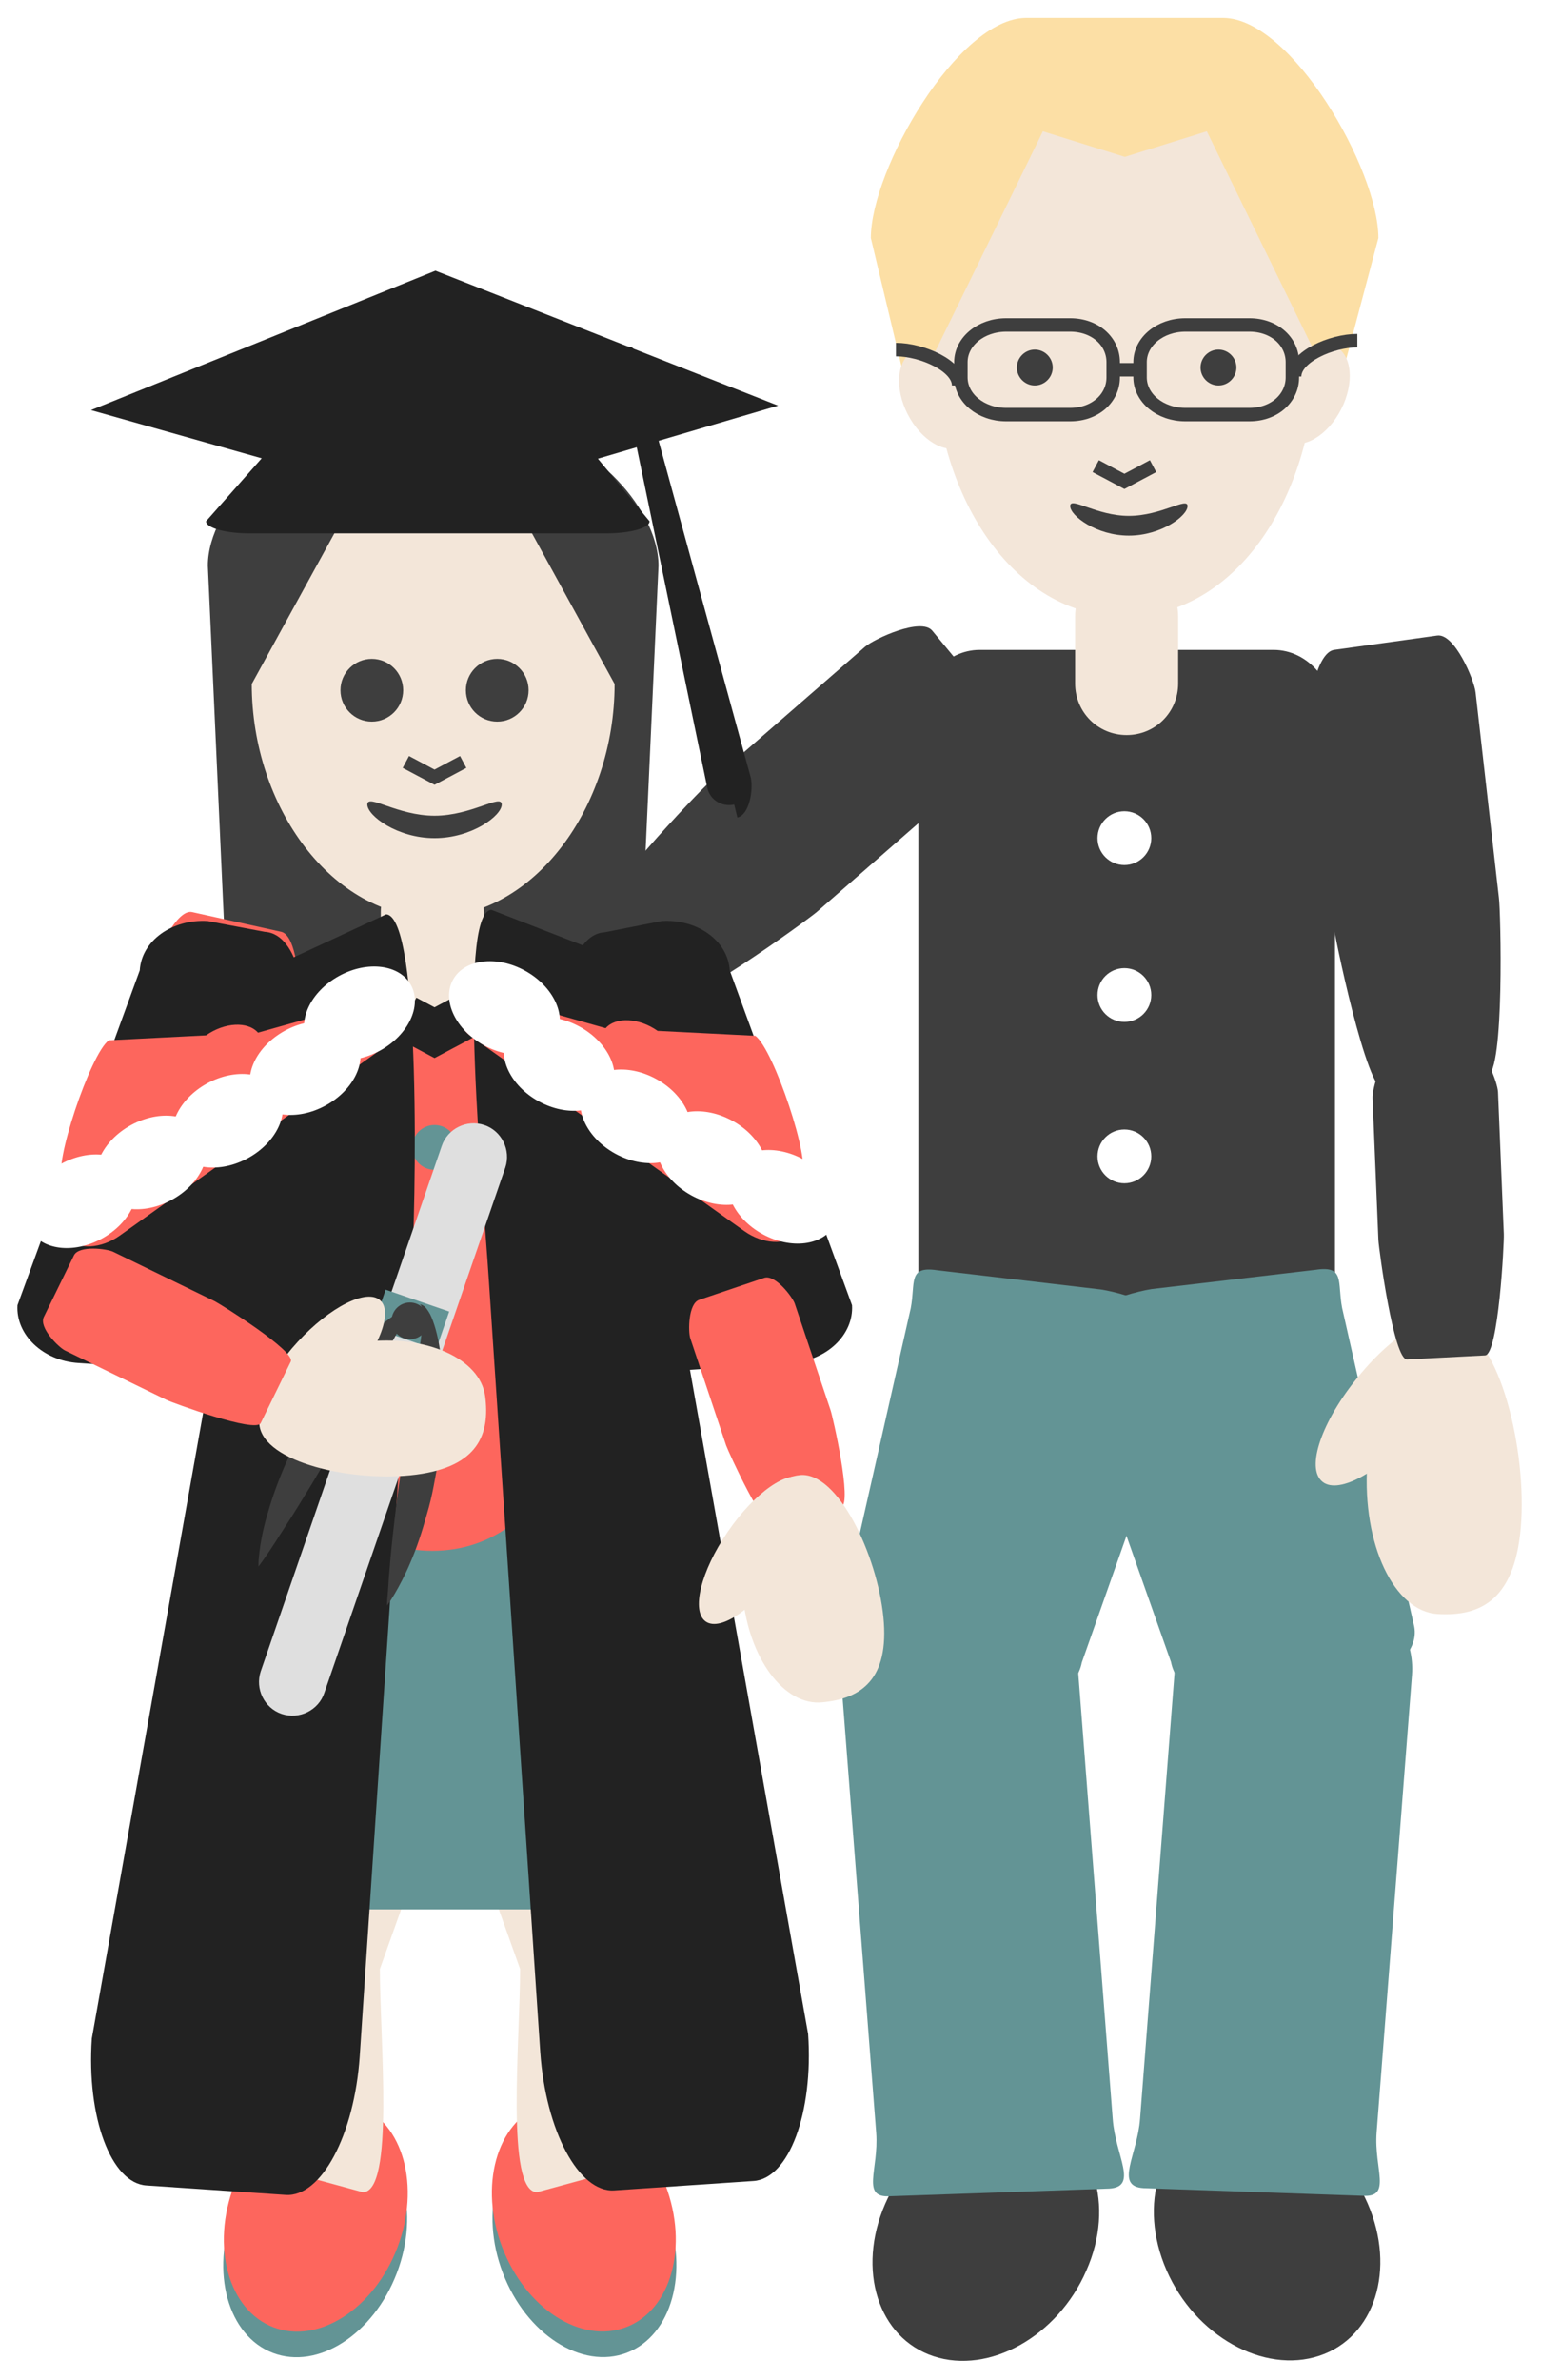 <?xml version="1.0" encoding="UTF-8" standalone="no"?>
<svg width="344px" height="531px" viewBox="0 0 344 531" version="1.1" xmlns="http://www.w3.org/2000/svg" xmlns:xlink="http://www.w3.org/1999/xlink" xmlns:sketch="http://www.bohemiancoding.com/sketch/ns">
    <!-- Generator: Sketch 3.4.2 (15857) - http://www.bohemiancoding.com/sketch -->
    <title>graduation</title>
    <desc>Created with Sketch.</desc>
    <defs>
        <filter x="-50%" y="-50%" width="200%" height="200%" filterUnits="objectBoundingBox" id="filter-1">
            <feOffset dx="0" dy="2" in="SourceAlpha" result="shadowOffsetOuter1"></feOffset>
            <feGaussianBlur stdDeviation="2" in="shadowOffsetOuter1" result="shadowBlurOuter1"></feGaussianBlur>
            <feColorMatrix values="0 0 0 0 0   0 0 0 0 0   0 0 0 0 0  0 0 0 0.35 0" in="shadowBlurOuter1" type="matrix" result="shadowMatrixOuter1"></feColorMatrix>
            <feMerge>
                <feMergeNode in="shadowMatrixOuter1"></feMergeNode>
                <feMergeNode in="SourceGraphic"></feMergeNode>
            </feMerge>
        </filter>
        <filter x="-50%" y="-50%" width="200%" height="200%" filterUnits="objectBoundingBox" id="filter-2">
            <feOffset dx="0" dy="2" in="SourceAlpha" result="shadowOffsetOuter1"></feOffset>
            <feGaussianBlur stdDeviation="2" in="shadowOffsetOuter1" result="shadowBlurOuter1"></feGaussianBlur>
            <feColorMatrix values="0 0 0 0 0   0 0 0 0 0   0 0 0 0 0  0 0 0 0.35 0" in="shadowBlurOuter1" type="matrix" result="shadowMatrixOuter1"></feColorMatrix>
            <feMerge>
                <feMergeNode in="shadowMatrixOuter1"></feMergeNode>
                <feMergeNode in="SourceGraphic"></feMergeNode>
            </feMerge>
        </filter>
        <filter x="-50%" y="-50%" width="200%" height="200%" filterUnits="objectBoundingBox" id="filter-3">
            <feOffset dx="0" dy="2" in="SourceAlpha" result="shadowOffsetOuter1"></feOffset>
            <feGaussianBlur stdDeviation="2" in="shadowOffsetOuter1" result="shadowBlurOuter1"></feGaussianBlur>
            <feColorMatrix values="0 0 0 0 0   0 0 0 0 0   0 0 0 0 0  0 0 0 0.35 0" in="shadowBlurOuter1" type="matrix" result="shadowMatrixOuter1"></feColorMatrix>
            <feMerge>
                <feMergeNode in="shadowMatrixOuter1"></feMergeNode>
                <feMergeNode in="SourceGraphic"></feMergeNode>
            </feMerge>
        </filter>
        <filter x="-50%" y="-50%" width="200%" height="200%" filterUnits="objectBoundingBox" id="filter-4">
            <feOffset dx="0" dy="2" in="SourceAlpha" result="shadowOffsetOuter1"></feOffset>
            <feGaussianBlur stdDeviation="2" in="shadowOffsetOuter1" result="shadowBlurOuter1"></feGaussianBlur>
            <feColorMatrix values="0 0 0 0 0   0 0 0 0 0   0 0 0 0 0  0 0 0 0.35 0" in="shadowBlurOuter1" type="matrix" result="shadowMatrixOuter1"></feColorMatrix>
            <feMerge>
                <feMergeNode in="shadowMatrixOuter1"></feMergeNode>
                <feMergeNode in="SourceGraphic"></feMergeNode>
            </feMerge>
        </filter>
        <filter x="-50%" y="-50%" width="200%" height="200%" filterUnits="objectBoundingBox" id="filter-5">
            <feOffset dx="0" dy="2" in="SourceAlpha" result="shadowOffsetOuter1"></feOffset>
            <feGaussianBlur stdDeviation="2" in="shadowOffsetOuter1" result="shadowBlurOuter1"></feGaussianBlur>
            <feColorMatrix values="0 0 0 0 0   0 0 0 0 0   0 0 0 0 0  0 0 0 0.35 0" in="shadowBlurOuter1" type="matrix" result="shadowMatrixOuter1"></feColorMatrix>
            <feMerge>
                <feMergeNode in="shadowMatrixOuter1"></feMergeNode>
                <feMergeNode in="SourceGraphic"></feMergeNode>
            </feMerge>
        </filter>
        <filter x="-50%" y="-50%" width="200%" height="200%" filterUnits="objectBoundingBox" id="filter-6">
            <feOffset dx="0" dy="2" in="SourceAlpha" result="shadowOffsetOuter1"></feOffset>
            <feGaussianBlur stdDeviation="2" in="shadowOffsetOuter1" result="shadowBlurOuter1"></feGaussianBlur>
            <feColorMatrix values="0 0 0 0 0   0 0 0 0 0   0 0 0 0 0  0 0 0 0.35 0" in="shadowBlurOuter1" type="matrix" result="shadowMatrixOuter1"></feColorMatrix>
            <feMerge>
                <feMergeNode in="shadowMatrixOuter1"></feMergeNode>
                <feMergeNode in="SourceGraphic"></feMergeNode>
            </feMerge>
        </filter>
        <filter x="-50%" y="-50%" width="200%" height="200%" filterUnits="objectBoundingBox" id="filter-7">
            <feOffset dx="0" dy="1" in="SourceAlpha" result="shadowOffsetOuter1"></feOffset>
            <feGaussianBlur stdDeviation="2" in="shadowOffsetOuter1" result="shadowBlurOuter1"></feGaussianBlur>
            <feColorMatrix values="0 0 0 0 0   0 0 0 0 0   0 0 0 0 0  0 0 0 0.35 0" in="shadowBlurOuter1" type="matrix" result="shadowMatrixOuter1"></feColorMatrix>
            <feMerge>
                <feMergeNode in="shadowMatrixOuter1"></feMergeNode>
                <feMergeNode in="SourceGraphic"></feMergeNode>
            </feMerge>
        </filter>
        <filter x="-50%" y="-50%" width="200%" height="200%" filterUnits="objectBoundingBox" id="filter-8">
            <feOffset dx="0" dy="2" in="SourceAlpha" result="shadowOffsetOuter1"></feOffset>
            <feGaussianBlur stdDeviation="2" in="shadowOffsetOuter1" result="shadowBlurOuter1"></feGaussianBlur>
            <feColorMatrix values="0 0 0 0 0   0 0 0 0 0   0 0 0 0 0  0 0 0 0.35 0" in="shadowBlurOuter1" type="matrix" result="shadowMatrixOuter1"></feColorMatrix>
            <feMerge>
                <feMergeNode in="shadowMatrixOuter1"></feMergeNode>
                <feMergeNode in="SourceGraphic"></feMergeNode>
            </feMerge>
        </filter>
        <filter x="-50%" y="-50%" width="200%" height="200%" filterUnits="objectBoundingBox" id="filter-9">
            <feOffset dx="0" dy="2" in="SourceAlpha" result="shadowOffsetOuter1"></feOffset>
            <feGaussianBlur stdDeviation="2" in="shadowOffsetOuter1" result="shadowBlurOuter1"></feGaussianBlur>
            <feColorMatrix values="0 0 0 0 0   0 0 0 0 0   0 0 0 0 0  0 0 0 0.35 0" in="shadowBlurOuter1" type="matrix" result="shadowMatrixOuter1"></feColorMatrix>
            <feMerge>
                <feMergeNode in="shadowMatrixOuter1"></feMergeNode>
                <feMergeNode in="SourceGraphic"></feMergeNode>
            </feMerge>
        </filter>
        <filter x="-50%" y="-50%" width="200%" height="200%" filterUnits="objectBoundingBox" id="filter-10">
            <feOffset dx="0" dy="2" in="SourceAlpha" result="shadowOffsetOuter1"></feOffset>
            <feGaussianBlur stdDeviation="2" in="shadowOffsetOuter1" result="shadowBlurOuter1"></feGaussianBlur>
            <feColorMatrix values="0 0 0 0 0   0 0 0 0 0   0 0 0 0 0  0 0 0 0.35 0" in="shadowBlurOuter1" type="matrix" result="shadowMatrixOuter1"></feColorMatrix>
            <feMerge>
                <feMergeNode in="shadowMatrixOuter1"></feMergeNode>
                <feMergeNode in="SourceGraphic"></feMergeNode>
            </feMerge>
        </filter>
        <filter x="-50%" y="-50%" width="200%" height="200%" filterUnits="objectBoundingBox" id="filter-11">
            <feOffset dx="0" dy="2" in="SourceAlpha" result="shadowOffsetOuter1"></feOffset>
            <feGaussianBlur stdDeviation="2" in="shadowOffsetOuter1" result="shadowBlurOuter1"></feGaussianBlur>
            <feColorMatrix values="0 0 0 0 0   0 0 0 0 0   0 0 0 0 0  0 0 0 0.35 0" in="shadowBlurOuter1" type="matrix" result="shadowMatrixOuter1"></feColorMatrix>
            <feMerge>
                <feMergeNode in="shadowMatrixOuter1"></feMergeNode>
                <feMergeNode in="SourceGraphic"></feMergeNode>
            </feMerge>
        </filter>
        <filter x="-50%" y="-50%" width="200%" height="200%" filterUnits="objectBoundingBox" id="filter-12">
            <feOffset dx="0" dy="2" in="SourceAlpha" result="shadowOffsetOuter1"></feOffset>
            <feGaussianBlur stdDeviation="2" in="shadowOffsetOuter1" result="shadowBlurOuter1"></feGaussianBlur>
            <feColorMatrix values="0 0 0 0 0   0 0 0 0 0   0 0 0 0 0  0 0 0 0.35 0" in="shadowBlurOuter1" type="matrix" result="shadowMatrixOuter1"></feColorMatrix>
            <feMerge>
                <feMergeNode in="shadowMatrixOuter1"></feMergeNode>
                <feMergeNode in="SourceGraphic"></feMergeNode>
            </feMerge>
        </filter>
        <filter x="-50%" y="-50%" width="200%" height="200%" filterUnits="objectBoundingBox" id="filter-13">
            <feOffset dx="0" dy="2" in="SourceAlpha" result="shadowOffsetOuter1"></feOffset>
            <feGaussianBlur stdDeviation="2" in="shadowOffsetOuter1" result="shadowBlurOuter1"></feGaussianBlur>
            <feColorMatrix values="0 0 0 0 0   0 0 0 0 0   0 0 0 0 0  0 0 0 0.35 0" in="shadowBlurOuter1" type="matrix" result="shadowMatrixOuter1"></feColorMatrix>
            <feMerge>
                <feMergeNode in="shadowMatrixOuter1"></feMergeNode>
                <feMergeNode in="SourceGraphic"></feMergeNode>
            </feMerge>
        </filter>
        <filter x="-50%" y="-50%" width="200%" height="200%" filterUnits="objectBoundingBox" id="filter-14">
            <feOffset dx="0" dy="2" in="SourceAlpha" result="shadowOffsetOuter1"></feOffset>
            <feGaussianBlur stdDeviation="2" in="shadowOffsetOuter1" result="shadowBlurOuter1"></feGaussianBlur>
            <feColorMatrix values="0 0 0 0 0   0 0 0 0 0   0 0 0 0 0  0 0 0 0.35 0" in="shadowBlurOuter1" type="matrix" result="shadowMatrixOuter1"></feColorMatrix>
            <feMerge>
                <feMergeNode in="shadowMatrixOuter1"></feMergeNode>
                <feMergeNode in="SourceGraphic"></feMergeNode>
            </feMerge>
        </filter>
        <filter x="-50%" y="-50%" width="200%" height="200%" filterUnits="objectBoundingBox" id="filter-15">
            <feOffset dx="0" dy="2" in="SourceAlpha" result="shadowOffsetOuter1"></feOffset>
            <feGaussianBlur stdDeviation="2" in="shadowOffsetOuter1" result="shadowBlurOuter1"></feGaussianBlur>
            <feColorMatrix values="0 0 0 0 0   0 0 0 0 0   0 0 0 0 0  0 0 0 0.35 0" in="shadowBlurOuter1" type="matrix" result="shadowMatrixOuter1"></feColorMatrix>
            <feMerge>
                <feMergeNode in="shadowMatrixOuter1"></feMergeNode>
                <feMergeNode in="SourceGraphic"></feMergeNode>
            </feMerge>
        </filter>
        <filter x="-50%" y="-50%" width="200%" height="200%" filterUnits="objectBoundingBox" id="filter-16">
            <feOffset dx="0" dy="2" in="SourceAlpha" result="shadowOffsetOuter1"></feOffset>
            <feGaussianBlur stdDeviation="2" in="shadowOffsetOuter1" result="shadowBlurOuter1"></feGaussianBlur>
            <feColorMatrix values="0 0 0 0 0   0 0 0 0 0   0 0 0 0 0  0 0 0 0.35 0" in="shadowBlurOuter1" type="matrix" result="shadowMatrixOuter1"></feColorMatrix>
            <feMerge>
                <feMergeNode in="shadowMatrixOuter1"></feMergeNode>
                <feMergeNode in="SourceGraphic"></feMergeNode>
            </feMerge>
        </filter>
        <filter x="-50%" y="-50%" width="200%" height="200%" filterUnits="objectBoundingBox" id="filter-17">
            <feOffset dx="0" dy="2" in="SourceAlpha" result="shadowOffsetOuter1"></feOffset>
            <feGaussianBlur stdDeviation="2" in="shadowOffsetOuter1" result="shadowBlurOuter1"></feGaussianBlur>
            <feColorMatrix values="0 0 0 0 0   0 0 0 0 0   0 0 0 0 0  0 0 0 0.35 0" in="shadowBlurOuter1" type="matrix" result="shadowMatrixOuter1"></feColorMatrix>
            <feMerge>
                <feMergeNode in="shadowMatrixOuter1"></feMergeNode>
                <feMergeNode in="SourceGraphic"></feMergeNode>
            </feMerge>
        </filter>
        <filter x="-50%" y="-50%" width="200%" height="200%" filterUnits="objectBoundingBox" id="filter-18">
            <feOffset dx="0" dy="2" in="SourceAlpha" result="shadowOffsetOuter1"></feOffset>
            <feGaussianBlur stdDeviation="2" in="shadowOffsetOuter1" result="shadowBlurOuter1"></feGaussianBlur>
            <feColorMatrix values="0 0 0 0 0   0 0 0 0 0   0 0 0 0 0  0 0 0 0.35 0" in="shadowBlurOuter1" type="matrix" result="shadowMatrixOuter1"></feColorMatrix>
            <feMerge>
                <feMergeNode in="shadowMatrixOuter1"></feMergeNode>
                <feMergeNode in="SourceGraphic"></feMergeNode>
            </feMerge>
        </filter>
        <filter x="-50%" y="-50%" width="200%" height="200%" filterUnits="objectBoundingBox" id="filter-19">
            <feOffset dx="0" dy="2" in="SourceAlpha" result="shadowOffsetOuter1"></feOffset>
            <feGaussianBlur stdDeviation="2" in="shadowOffsetOuter1" result="shadowBlurOuter1"></feGaussianBlur>
            <feColorMatrix values="0 0 0 0 0   0 0 0 0 0   0 0 0 0 0  0 0 0 0.35 0" in="shadowBlurOuter1" type="matrix" result="shadowMatrixOuter1"></feColorMatrix>
            <feMerge>
                <feMergeNode in="shadowMatrixOuter1"></feMergeNode>
                <feMergeNode in="SourceGraphic"></feMergeNode>
            </feMerge>
        </filter>
        <filter x="-50%" y="-50%" width="200%" height="200%" filterUnits="objectBoundingBox" id="filter-20">
            <feOffset dx="0" dy="2" in="SourceAlpha" result="shadowOffsetOuter1"></feOffset>
            <feGaussianBlur stdDeviation="2" in="shadowOffsetOuter1" result="shadowBlurOuter1"></feGaussianBlur>
            <feColorMatrix values="0 0 0 0 0   0 0 0 0 0   0 0 0 0 0  0 0 0 0.35 0" in="shadowBlurOuter1" type="matrix" result="shadowMatrixOuter1"></feColorMatrix>
            <feMerge>
                <feMergeNode in="shadowMatrixOuter1"></feMergeNode>
                <feMergeNode in="SourceGraphic"></feMergeNode>
            </feMerge>
        </filter>
        <filter x="-50%" y="-50%" width="200%" height="200%" filterUnits="objectBoundingBox" id="filter-21">
            <feOffset dx="0" dy="2" in="SourceAlpha" result="shadowOffsetOuter1"></feOffset>
            <feGaussianBlur stdDeviation="2" in="shadowOffsetOuter1" result="shadowBlurOuter1"></feGaussianBlur>
            <feColorMatrix values="0 0 0 0 0   0 0 0 0 0   0 0 0 0 0  0 0 0 0.35 0" in="shadowBlurOuter1" type="matrix" result="shadowMatrixOuter1"></feColorMatrix>
            <feMerge>
                <feMergeNode in="shadowMatrixOuter1"></feMergeNode>
                <feMergeNode in="SourceGraphic"></feMergeNode>
            </feMerge>
        </filter>
        <filter x="-50%" y="-50%" width="200%" height="200%" filterUnits="objectBoundingBox" id="filter-22">
            <feOffset dx="0" dy="1" in="SourceAlpha" result="shadowOffsetOuter1"></feOffset>
            <feGaussianBlur stdDeviation="2" in="shadowOffsetOuter1" result="shadowBlurOuter1"></feGaussianBlur>
            <feColorMatrix values="0 0 0 0 0   0 0 0 0 0   0 0 0 0 0  0 0 0 0.35 0" in="shadowBlurOuter1" type="matrix" result="shadowMatrixOuter1"></feColorMatrix>
            <feMerge>
                <feMergeNode in="shadowMatrixOuter1"></feMergeNode>
                <feMergeNode in="SourceGraphic"></feMergeNode>
            </feMerge>
        </filter>
        <filter x="-50%" y="-50%" width="200%" height="200%" filterUnits="objectBoundingBox" id="filter-23">
            <feOffset dx="0" dy="2" in="SourceAlpha" result="shadowOffsetOuter1"></feOffset>
            <feGaussianBlur stdDeviation="2" in="shadowOffsetOuter1" result="shadowBlurOuter1"></feGaussianBlur>
            <feColorMatrix values="0 0 0 0 0   0 0 0 0 0   0 0 0 0 0  0 0 0 0.35 0" in="shadowBlurOuter1" type="matrix" result="shadowMatrixOuter1"></feColorMatrix>
            <feMerge>
                <feMergeNode in="shadowMatrixOuter1"></feMergeNode>
                <feMergeNode in="SourceGraphic"></feMergeNode>
            </feMerge>
        </filter>
        <filter x="-50%" y="-50%" width="200%" height="200%" filterUnits="objectBoundingBox" id="filter-24">
            <feOffset dx="0" dy="2" in="SourceAlpha" result="shadowOffsetOuter1"></feOffset>
            <feGaussianBlur stdDeviation="2" in="shadowOffsetOuter1" result="shadowBlurOuter1"></feGaussianBlur>
            <feColorMatrix values="0 0 0 0 0   0 0 0 0 0   0 0 0 0 0  0 0 0 0.35 0" in="shadowBlurOuter1" type="matrix" result="shadowMatrixOuter1"></feColorMatrix>
            <feMerge>
                <feMergeNode in="shadowMatrixOuter1"></feMergeNode>
                <feMergeNode in="SourceGraphic"></feMergeNode>
            </feMerge>
        </filter>
        <filter x="-50%" y="-50%" width="200%" height="200%" filterUnits="objectBoundingBox" id="filter-25">
            <feOffset dx="0" dy="2" in="SourceAlpha" result="shadowOffsetOuter1"></feOffset>
            <feGaussianBlur stdDeviation="2" in="shadowOffsetOuter1" result="shadowBlurOuter1"></feGaussianBlur>
            <feColorMatrix values="0 0 0 0 0   0 0 0 0 0   0 0 0 0 0  0 0 0 0.35 0" in="shadowBlurOuter1" type="matrix" result="shadowMatrixOuter1"></feColorMatrix>
            <feMerge>
                <feMergeNode in="shadowMatrixOuter1"></feMergeNode>
                <feMergeNode in="SourceGraphic"></feMergeNode>
            </feMerge>
        </filter>
        <filter x="-50%" y="-50%" width="200%" height="200%" filterUnits="objectBoundingBox" id="filter-26">
            <feOffset dx="0" dy="2" in="SourceAlpha" result="shadowOffsetOuter1"></feOffset>
            <feGaussianBlur stdDeviation="2" in="shadowOffsetOuter1" result="shadowBlurOuter1"></feGaussianBlur>
            <feColorMatrix values="0 0 0 0 0   0 0 0 0 0   0 0 0 0 0  0 0 0 0.35 0" in="shadowBlurOuter1" type="matrix" result="shadowMatrixOuter1"></feColorMatrix>
            <feMerge>
                <feMergeNode in="shadowMatrixOuter1"></feMergeNode>
                <feMergeNode in="SourceGraphic"></feMergeNode>
            </feMerge>
        </filter>
        <filter x="-50%" y="-50%" width="200%" height="200%" filterUnits="objectBoundingBox" id="filter-27">
            <feOffset dx="0" dy="2" in="SourceAlpha" result="shadowOffsetOuter1"></feOffset>
            <feGaussianBlur stdDeviation="2" in="shadowOffsetOuter1" result="shadowBlurOuter1"></feGaussianBlur>
            <feColorMatrix values="0 0 0 0 0   0 0 0 0 0   0 0 0 0 0  0 0 0 0.35 0" in="shadowBlurOuter1" type="matrix" result="shadowMatrixOuter1"></feColorMatrix>
            <feMerge>
                <feMergeNode in="shadowMatrixOuter1"></feMergeNode>
                <feMergeNode in="SourceGraphic"></feMergeNode>
            </feMerge>
        </filter>
        <filter x="-50%" y="-50%" width="200%" height="200%" filterUnits="objectBoundingBox" id="filter-28">
            <feOffset dx="0" dy="2" in="SourceAlpha" result="shadowOffsetOuter1"></feOffset>
            <feGaussianBlur stdDeviation="2" in="shadowOffsetOuter1" result="shadowBlurOuter1"></feGaussianBlur>
            <feColorMatrix values="0 0 0 0 0   0 0 0 0 0   0 0 0 0 0  0 0 0 0.35 0" in="shadowBlurOuter1" type="matrix" result="shadowMatrixOuter1"></feColorMatrix>
            <feMerge>
                <feMergeNode in="shadowMatrixOuter1"></feMergeNode>
                <feMergeNode in="SourceGraphic"></feMergeNode>
            </feMerge>
        </filter>
        <filter x="-50%" y="-50%" width="200%" height="200%" filterUnits="objectBoundingBox" id="filter-29">
            <feOffset dx="0" dy="2" in="SourceAlpha" result="shadowOffsetOuter1"></feOffset>
            <feGaussianBlur stdDeviation="2" in="shadowOffsetOuter1" result="shadowBlurOuter1"></feGaussianBlur>
            <feColorMatrix values="0 0 0 0 0   0 0 0 0 0   0 0 0 0 0  0 0 0 0.35 0" in="shadowBlurOuter1" type="matrix" result="shadowMatrixOuter1"></feColorMatrix>
            <feMerge>
                <feMergeNode in="shadowMatrixOuter1"></feMergeNode>
                <feMergeNode in="SourceGraphic"></feMergeNode>
            </feMerge>
        </filter>
        <filter x="-50%" y="-50%" width="200%" height="200%" filterUnits="objectBoundingBox" id="filter-30">
            <feOffset dx="0" dy="2" in="SourceAlpha" result="shadowOffsetOuter1"></feOffset>
            <feGaussianBlur stdDeviation="2" in="shadowOffsetOuter1" result="shadowBlurOuter1"></feGaussianBlur>
            <feColorMatrix values="0 0 0 0 0   0 0 0 0 0   0 0 0 0 0  0 0 0 0.35 0" in="shadowBlurOuter1" type="matrix" result="shadowMatrixOuter1"></feColorMatrix>
            <feMerge>
                <feMergeNode in="shadowMatrixOuter1"></feMergeNode>
                <feMergeNode in="SourceGraphic"></feMergeNode>
            </feMerge>
        </filter>
        <filter x="-50%" y="-50%" width="200%" height="200%" filterUnits="objectBoundingBox" id="filter-31">
            <feOffset dx="0" dy="2" in="SourceAlpha" result="shadowOffsetOuter1"></feOffset>
            <feGaussianBlur stdDeviation="2" in="shadowOffsetOuter1" result="shadowBlurOuter1"></feGaussianBlur>
            <feColorMatrix values="0 0 0 0 0   0 0 0 0 0   0 0 0 0 0  0 0 0 0.35 0" in="shadowBlurOuter1" type="matrix" result="shadowMatrixOuter1"></feColorMatrix>
            <feMerge>
                <feMergeNode in="shadowMatrixOuter1"></feMergeNode>
                <feMergeNode in="SourceGraphic"></feMergeNode>
            </feMerge>
        </filter>
        <filter x="-50%" y="-50%" width="200%" height="200%" filterUnits="objectBoundingBox" id="filter-32">
            <feOffset dx="0" dy="2" in="SourceAlpha" result="shadowOffsetOuter1"></feOffset>
            <feGaussianBlur stdDeviation="2" in="shadowOffsetOuter1" result="shadowBlurOuter1"></feGaussianBlur>
            <feColorMatrix values="0 0 0 0 0   0 0 0 0 0   0 0 0 0 0  0 0 0 0.35 0" in="shadowBlurOuter1" type="matrix" result="shadowMatrixOuter1"></feColorMatrix>
            <feMerge>
                <feMergeNode in="shadowMatrixOuter1"></feMergeNode>
                <feMergeNode in="SourceGraphic"></feMergeNode>
            </feMerge>
        </filter>
        <filter x="-50%" y="-50%" width="200%" height="200%" filterUnits="objectBoundingBox" id="filter-33">
            <feOffset dx="0" dy="2" in="SourceAlpha" result="shadowOffsetOuter1"></feOffset>
            <feGaussianBlur stdDeviation="2" in="shadowOffsetOuter1" result="shadowBlurOuter1"></feGaussianBlur>
            <feColorMatrix values="0 0 0 0 0   0 0 0 0 0   0 0 0 0 0  0 0 0 0.35 0" in="shadowBlurOuter1" type="matrix" result="shadowMatrixOuter1"></feColorMatrix>
            <feMerge>
                <feMergeNode in="shadowMatrixOuter1"></feMergeNode>
                <feMergeNode in="SourceGraphic"></feMergeNode>
            </feMerge>
        </filter>
        <filter x="-50%" y="-50%" width="200%" height="200%" filterUnits="objectBoundingBox" id="filter-34">
            <feOffset dx="0" dy="2" in="SourceAlpha" result="shadowOffsetOuter1"></feOffset>
            <feGaussianBlur stdDeviation="2" in="shadowOffsetOuter1" result="shadowBlurOuter1"></feGaussianBlur>
            <feColorMatrix values="0 0 0 0 0   0 0 0 0 0   0 0 0 0 0  0 0 0 0.35 0" in="shadowBlurOuter1" type="matrix" result="shadowMatrixOuter1"></feColorMatrix>
            <feMerge>
                <feMergeNode in="shadowMatrixOuter1"></feMergeNode>
                <feMergeNode in="SourceGraphic"></feMergeNode>
            </feMerge>
        </filter>
        <filter x="-50%" y="-50%" width="200%" height="200%" filterUnits="objectBoundingBox" id="filter-35">
            <feOffset dx="0" dy="2" in="SourceAlpha" result="shadowOffsetOuter1"></feOffset>
            <feGaussianBlur stdDeviation="2" in="shadowOffsetOuter1" result="shadowBlurOuter1"></feGaussianBlur>
            <feColorMatrix values="0 0 0 0 0   0 0 0 0 0   0 0 0 0 0  0 0 0 0.35 0" in="shadowBlurOuter1" type="matrix" result="shadowMatrixOuter1"></feColorMatrix>
            <feMerge>
                <feMergeNode in="shadowMatrixOuter1"></feMergeNode>
                <feMergeNode in="SourceGraphic"></feMergeNode>
            </feMerge>
        </filter>
        <filter x="-50%" y="-50%" width="200%" height="200%" filterUnits="objectBoundingBox" id="filter-36">
            <feOffset dx="0" dy="2" in="SourceAlpha" result="shadowOffsetOuter1"></feOffset>
            <feGaussianBlur stdDeviation="2" in="shadowOffsetOuter1" result="shadowBlurOuter1"></feGaussianBlur>
            <feColorMatrix values="0 0 0 0 0   0 0 0 0 0   0 0 0 0 0  0 0 0 0.35 0" in="shadowBlurOuter1" type="matrix" result="shadowMatrixOuter1"></feColorMatrix>
            <feMerge>
                <feMergeNode in="shadowMatrixOuter1"></feMergeNode>
                <feMergeNode in="SourceGraphic"></feMergeNode>
            </feMerge>
        </filter>
        <filter x="-50%" y="-50%" width="200%" height="200%" filterUnits="objectBoundingBox" id="filter-37">
            <feOffset dx="0" dy="2" in="SourceAlpha" result="shadowOffsetOuter1"></feOffset>
            <feGaussianBlur stdDeviation="2" in="shadowOffsetOuter1" result="shadowBlurOuter1"></feGaussianBlur>
            <feColorMatrix values="0 0 0 0 0   0 0 0 0 0   0 0 0 0 0  0 0 0 0.35 0" in="shadowBlurOuter1" type="matrix" result="shadowMatrixOuter1"></feColorMatrix>
            <feMerge>
                <feMergeNode in="shadowMatrixOuter1"></feMergeNode>
                <feMergeNode in="SourceGraphic"></feMergeNode>
            </feMerge>
        </filter>
        <filter x="-50%" y="-50%" width="200%" height="200%" filterUnits="objectBoundingBox" id="filter-38">
            <feOffset dx="0" dy="2" in="SourceAlpha" result="shadowOffsetOuter1"></feOffset>
            <feGaussianBlur stdDeviation="2" in="shadowOffsetOuter1" result="shadowBlurOuter1"></feGaussianBlur>
            <feColorMatrix values="0 0 0 0 0   0 0 0 0 0   0 0 0 0 0  0 0 0 0.35 0" in="shadowBlurOuter1" type="matrix" result="shadowMatrixOuter1"></feColorMatrix>
            <feMerge>
                <feMergeNode in="shadowMatrixOuter1"></feMergeNode>
                <feMergeNode in="SourceGraphic"></feMergeNode>
            </feMerge>
        </filter>
        <filter x="-50%" y="-50%" width="200%" height="200%" filterUnits="objectBoundingBox" id="filter-39">
            <feOffset dx="0" dy="2" in="SourceAlpha" result="shadowOffsetOuter1"></feOffset>
            <feGaussianBlur stdDeviation="2" in="shadowOffsetOuter1" result="shadowBlurOuter1"></feGaussianBlur>
            <feColorMatrix values="0 0 0 0 0   0 0 0 0 0   0 0 0 0 0  0 0 0 0.35 0" in="shadowBlurOuter1" type="matrix" result="shadowMatrixOuter1"></feColorMatrix>
            <feMerge>
                <feMergeNode in="shadowMatrixOuter1"></feMergeNode>
                <feMergeNode in="SourceGraphic"></feMergeNode>
            </feMerge>
        </filter>
        <filter x="-50%" y="-50%" width="200%" height="200%" filterUnits="objectBoundingBox" id="filter-40">
            <feOffset dx="0" dy="2" in="SourceAlpha" result="shadowOffsetOuter1"></feOffset>
            <feGaussianBlur stdDeviation="2" in="shadowOffsetOuter1" result="shadowBlurOuter1"></feGaussianBlur>
            <feColorMatrix values="0 0 0 0 0   0 0 0 0 0   0 0 0 0 0  0 0 0 0.35 0" in="shadowBlurOuter1" type="matrix" result="shadowMatrixOuter1"></feColorMatrix>
            <feMerge>
                <feMergeNode in="shadowMatrixOuter1"></feMergeNode>
                <feMergeNode in="SourceGraphic"></feMergeNode>
            </feMerge>
        </filter>
        <filter x="-50%" y="-50%" width="200%" height="200%" filterUnits="objectBoundingBox" id="filter-41">
            <feOffset dx="0" dy="2" in="SourceAlpha" result="shadowOffsetOuter1"></feOffset>
            <feGaussianBlur stdDeviation="2" in="shadowOffsetOuter1" result="shadowBlurOuter1"></feGaussianBlur>
            <feColorMatrix values="0 0 0 0 0   0 0 0 0 0   0 0 0 0 0  0 0 0 0.35 0" in="shadowBlurOuter1" type="matrix" result="shadowMatrixOuter1"></feColorMatrix>
            <feMerge>
                <feMergeNode in="shadowMatrixOuter1"></feMergeNode>
                <feMergeNode in="SourceGraphic"></feMergeNode>
            </feMerge>
        </filter>
        <filter x="-50%" y="-50%" width="200%" height="200%" filterUnits="objectBoundingBox" id="filter-42">
            <feOffset dx="0" dy="2" in="SourceAlpha" result="shadowOffsetOuter1"></feOffset>
            <feGaussianBlur stdDeviation="2" in="shadowOffsetOuter1" result="shadowBlurOuter1"></feGaussianBlur>
            <feColorMatrix values="0 0 0 0 0   0 0 0 0 0   0 0 0 0 0  0 0 0 0.35 0" in="shadowBlurOuter1" type="matrix" result="shadowMatrixOuter1"></feColorMatrix>
            <feMerge>
                <feMergeNode in="shadowMatrixOuter1"></feMergeNode>
                <feMergeNode in="SourceGraphic"></feMergeNode>
            </feMerge>
        </filter>
        <filter x="-50%" y="-50%" width="200%" height="200%" filterUnits="objectBoundingBox" id="filter-43">
            <feOffset dx="0" dy="2" in="SourceAlpha" result="shadowOffsetOuter1"></feOffset>
            <feGaussianBlur stdDeviation="2" in="shadowOffsetOuter1" result="shadowBlurOuter1"></feGaussianBlur>
            <feColorMatrix values="0 0 0 0 0   0 0 0 0 0   0 0 0 0 0  0 0 0 0.35 0" in="shadowBlurOuter1" type="matrix" result="shadowMatrixOuter1"></feColorMatrix>
            <feMerge>
                <feMergeNode in="shadowMatrixOuter1"></feMergeNode>
                <feMergeNode in="SourceGraphic"></feMergeNode>
            </feMerge>
        </filter>
        <filter x="-50%" y="-50%" width="200%" height="200%" filterUnits="objectBoundingBox" id="filter-44">
            <feOffset dx="0" dy="2" in="SourceAlpha" result="shadowOffsetOuter1"></feOffset>
            <feGaussianBlur stdDeviation="2" in="shadowOffsetOuter1" result="shadowBlurOuter1"></feGaussianBlur>
            <feColorMatrix values="0 0 0 0 0   0 0 0 0 0   0 0 0 0 0  0 0 0 0.35 0" in="shadowBlurOuter1" type="matrix" result="shadowMatrixOuter1"></feColorMatrix>
            <feMerge>
                <feMergeNode in="shadowMatrixOuter1"></feMergeNode>
                <feMergeNode in="SourceGraphic"></feMergeNode>
            </feMerge>
        </filter>
        <filter x="-50%" y="-50%" width="200%" height="200%" filterUnits="objectBoundingBox" id="filter-45">
            <feOffset dx="0" dy="2" in="SourceAlpha" result="shadowOffsetOuter1"></feOffset>
            <feGaussianBlur stdDeviation="2" in="shadowOffsetOuter1" result="shadowBlurOuter1"></feGaussianBlur>
            <feColorMatrix values="0 0 0 0 0   0 0 0 0 0   0 0 0 0 0  0 0 0 0.35 0" in="shadowBlurOuter1" type="matrix" result="shadowMatrixOuter1"></feColorMatrix>
            <feMerge>
                <feMergeNode in="shadowMatrixOuter1"></feMergeNode>
                <feMergeNode in="SourceGraphic"></feMergeNode>
            </feMerge>
        </filter>
        <filter x="-50%" y="-50%" width="200%" height="200%" filterUnits="objectBoundingBox" id="filter-46">
            <feOffset dx="0" dy="2" in="SourceAlpha" result="shadowOffsetOuter1"></feOffset>
            <feGaussianBlur stdDeviation="2" in="shadowOffsetOuter1" result="shadowBlurOuter1"></feGaussianBlur>
            <feColorMatrix values="0 0 0 0 0   0 0 0 0 0   0 0 0 0 0  0 0 0 0.35 0" in="shadowBlurOuter1" type="matrix" result="shadowMatrixOuter1"></feColorMatrix>
            <feMerge>
                <feMergeNode in="shadowMatrixOuter1"></feMergeNode>
                <feMergeNode in="SourceGraphic"></feMergeNode>
            </feMerge>
        </filter>
    </defs>
    <g id="Page-1" stroke="none" stroke-width="1" fill="none" fill-rule="evenodd" sketch:type="MSPage">
        <g id="graduation" sketch:type="MSLayerGroup" transform="translate(0, 2)">
            <g id="Group" transform="translate(53, 0)" sketch:type="MSShapeGroup">
                <g transform="translate(0, 135)" id="Shape">
                    <g transform="translate(0, 111)" fill="#F3E6D9">
                        <path d="M7.6,51.9 C-8.8817842e-15,45.9 -3.3,37.6 7.9,23.8 C19.2,10.1 40.8,-3.9 48.4,2.1 C56,8.1 53,24.2 41.7,37.9 C30.5,51.7 15.2,57.9 7.6,51.9 L7.6,51.9 Z"></path>
                        <path d="M45.6,48.9 C40.7,49.3 37.1,39.1 37.5,26.2 C37.9,13.3 42.2,2.6 47,2.3 C51.9,1.9 55.5,12.1 55,25 C54.7,37.8 50.4,48.5 45.6,48.9 L45.6,48.9 Z"></path>
                    </g>
                    <path d="M129.3,64.5 C127.2,66.3 97.9,87.6 95.4,84.5 L80.6,66.6 C78.1,63.6 103.3,37.3 105.4,35.5 L140.1,5.3 C142.2,3.5 152.6,-1.3 155.1,1.7 L169.9,19.6 C172.4,22.6 166.1,32.4 164,34.2 L129.3,64.5 L129.3,64.5 Z" fill="#3E3E3E" filter="url(#filter-1)"></path>
                    <path d="M73.6,110.2 C72.3,111.6 53.1,127.6 51,125.5 L38.8,113.1 C36.7,111 52.7,91.6 54,90.3 L76.4,67.8 C77.7,66.4 84.7,62.7 86.8,64.8 L99,77.2 C101.1,79.3 97.3,86.4 96,87.7 L73.6,110.2 L73.6,110.2 Z" fill="#3E3E3E"></path>
                </g>
                <path d="M245,298.4 C245,307 238.9,314 231.3,314 L165.7,314 C158.1,314 152,307 152,298.4 L152,156.6 C152,148 158.1,141 165.7,141 L231.3,141 C238.9,141 245,148 245,156.6 L245,298.4 L245,298.4 Z" id="Shape" fill="#3E3E3E" filter="url(#filter-2)"></path>
                <path d="M244.1,89 L254.7,49.1 C254.7,33.8 235.3,0 220,0 L176.1,0 C160.8,0 141.4,33.8 141.4,49.1 L151,89.3 L198,74.1 L244.1,89 L244.1,89 Z" id="Shape" fill="#FCDFA5" filter="url(#filter-3)"></path>
                <path d="M210,148.5 C210,154.9 204.9,160 198.5,160 L198.5,160 C192.1,160 187,154.9 187,148.5 L187,133.5 C187,127.1 192.1,122 198.5,122 L198.5,122 C204.9,122 210,127.1 210,133.5 L210,148.5 L210,148.5 Z" id="Shape" fill="#F3E6D9" filter="url(#filter-4)"></path>
                <path d="M241.486,94.318 C248.058,94.318 253.386,90.96 253.386,86.818 C253.386,82.676 248.058,79.318 241.486,79.318 C234.914,79.318 229.586,82.676 229.586,86.818 C229.586,90.96 234.914,94.318 241.486,94.318 Z" id="Oval" fill="#F3E6D9" filter="url(#filter-5)" transform="translate(241.486, 86.818) rotate(117.162) translate(-241.486, -86.818) "></path>
                <ellipse id="Oval" fill="#F3E6D9" filter="url(#filter-6)" transform="translate(154.517, 87.908) rotate(242.838) translate(-154.517, -87.908) " cx="154.517" cy="87.908" rx="11.9" ry="7.5"></ellipse>
                <path d="M240.7,76 C240.7,107.1 223.3,134.6 198.1,134.6 C172.9,134.6 155.5,107.1 155.5,76 L179.8,26.3 L198.1,32 L216.4,26.3 L240.7,76 L240.7,76 Z" id="Shape" fill="#F3E6D9" filter="url(#filter-7)"></path>
                <path d="M235.5,82.2 C235.5,86.8 231.5,90.5 225.9,90.5 L211.6,90.5 C206,90.5 201.5,86.8 201.5,82.2 L201.5,78.8 C201.5,74.2 206,70.5 211.6,70.5 L225.9,70.5 C231.5,70.5 235.5,74.2 235.5,78.8 L235.5,82.2 L235.5,82.2 Z" id="Shape" stroke="#3E3E3E" stroke-width="3"></path>
                <path d="M182,80 C182,82.2 180.2,84 178,84 L178,84 C175.8,84 174,82.2 174,80 L174,80 C174,77.8 175.8,76 178,76 L178,76 C180.2,76 182,77.8 182,80 L182,80 L182,80 Z" id="Shape" fill="#3E3E3E"></path>
                <path d="M223,80 C223,82.2 221.2,84 219,84 L219,84 C216.8,84 215,82.2 215,80 L215,80 C215,77.8 216.8,76 219,76 L219,76 C221.2,76 223,77.8 223,80 L223,80 L223,80 Z" id="Shape" fill="#3E3E3E"></path>
                <path d="M250,74 C244.2,74 236,77.6 236,82" id="Shape" stroke="#3E3E3E" stroke-width="3"></path>
                <path d="M195,80.5 L202,80.5" id="Shape" stroke="#3E3E3E" stroke-width="3"></path>
                <path d="M204.4,102 L198,105.4 L191.6,102" id="Shape" stroke="#3E3E3E" stroke-width="3"></path>
                <path d="M212.1,110.9 C212.1,113.1 206.2,117.5 199,117.5 C191.8,117.5 185.9,113.1 185.9,110.9 C185.9,108.7 191.8,113.1 199,113.1 C206.2,113.1 212.1,108.8 212.1,110.9 L212.1,110.9 Z" id="Shape" fill="#3E3E3E"></path>
                <path d="M189.5,502.6 C183.1,517.3 167.8,525.8 155.4,521.7 C143,517.6 138.2,502.4 144.6,487.7 C151,473 166.3,464.5 178.7,468.6 C191.1,472.7 196,488 189.5,502.6 L189.5,502.6 Z" id="Shape" fill="#3E3E3E" filter="url(#filter-8)"></path>
                <path d="M195.4,468.8 C196,477 201.2,483.9 194.6,484.3 L145.7,486 C139.1,486.4 143.2,480.1 142.6,471.9 L134.7,369.8 C134.1,361.6 138.9,354.7 145.5,354.3 L174.4,352.6 C181,352.2 186.9,358.5 187.5,366.7 L195.4,468.8 L195.4,468.8 Z" id="Shape" fill="#639495" filter="url(#filter-9)"></path>
                <path d="M188.5,368.9 C187.4,374.6 181.2,378.4 174.6,377.4 L146,373.1 C139.5,372.1 133.1,366.7 134.2,361 L150.3,289.9 C151.4,284.2 149.6,280.4 156.2,281.4 L192.8,285.7 C199.3,286.7 214.7,292.1 213.6,297.8 L188.5,368.9 L188.5,368.9 Z" id="Shape" fill="#639495"></path>
                <path d="M207.4,502.5 C213.8,517.2 229.1,525.7 241.5,521.6 C253.9,517.5 258.7,502.3 252.3,487.6 C245.9,472.9 230.6,464.4 218.2,468.5 C205.8,472.6 201,487.8 207.4,502.5 L207.4,502.5 Z" id="Shape" fill="#3E3E3E" filter="url(#filter-10)"></path>
                <path d="M201.5,468.7 C200.9,476.9 195.7,483.8 202.3,484.2 L251.2,485.9 C257.8,486.3 253.7,480 254.3,471.8 L262.2,369.7 C262.8,361.5 258,354.6 251.4,354.2 L222.5,352.5 C215.9,352.1 210,358.4 209.4,366.6 L201.5,468.7 L201.5,468.7 Z" id="Shape" fill="#639495" filter="url(#filter-11)"></path>
                <path d="M208.4,368.8 C209.5,374.5 215.7,378.3 222.3,377.3 L250.9,373 C257.4,372 263.8,366.6 262.7,360.9 L246.6,289.8 C245.5,284.1 247.3,280.3 240.7,281.3 L204.1,285.6 C197.6,286.6 182.2,292 183.3,297.7 L208.4,368.8 L208.4,368.8 Z" id="Shape" fill="#639495"></path>
                <g transform="translate(240, 291)" id="Shape" fill="#F3E6D9">
                    <path d="M27.9,65.1 C37.6,65.7 45.6,61.9 46.6,44.2 C47.6,26.5 41,1.5 31.4,0.9 C21.7,0.3 13.1,14.1 12.2,31.9 C11.1,49.6 18.2,64.5 27.9,65.1 L27.9,65.1 Z" filter="url(#filter-12)"></path>
                    <path d="M1.9,37.3 C5.2,40.8 14.8,35.8 23.1,26 C31.5,16.2 35.6,5.4 32.2,1.9 C28.9,-1.6 19.3,3.4 11,13.2 C2.6,23 -1.5,33.8 1.9,37.3 L1.9,37.3 Z"></path>
                </g>
                <path d="M244.5,201.5 C244.8,204.3 252.1,239.7 256,239.2 L279,236 C282.9,235.4 282,199.1 281.6,196.3 L276.4,150.5 C276.1,147.7 271.7,137.2 267.8,137.8 L244.8,141 C240.9,141.6 239,153 239.3,155.7 L244.5,201.5 L244.5,201.5 Z" id="Shape" fill="#3E3E3E" filter="url(#filter-13)"></path>
                <path d="M254.7,272.7 C254.8,274.6 258.1,299.4 261.1,299.3 L278.5,298.4 C281.5,298.3 282.8,273.2 282.7,271.3 L281.4,239.6 C281.3,237.7 278.7,230.2 275.7,230.3 L258.3,231.2 C255.3,231.3 253.3,239.1 253.4,241 L254.7,272.7 L254.7,272.7 Z" id="Shape" fill="#3E3E3E" filter="url(#filter-14)"></path>
                <path d="M195.5,82.2 C195.5,86.8 191.5,90.5 185.9,90.5 L171.6,90.5 C166,90.5 161.5,86.8 161.5,82.2 L161.5,78.8 C161.5,74.2 166,70.5 171.6,70.5 L185.9,70.5 C191.5,70.5 195.5,74.2 195.5,78.8 L195.5,82.2 L195.5,82.2 Z" id="Shape" stroke="#3E3E3E" stroke-width="3"></path>
            </g>
            <path d="M200,76 C205.8,76 214,79.6 214,84" id="Shape" stroke="#3E3E3E" stroke-width="3" sketch:type="MSShapeGroup"></path>
            <g id="Group" transform="translate(102, 395)" sketch:type="MSShapeGroup">
                <ellipse id="Oval" fill="#639495" filter="url(#filter-15)" transform="translate(30.333, 102.454) rotate(69.084) translate(-30.333, -102.454) " cx="30.333" cy="102.454" rx="26.5" ry="19.5"></ellipse>
                <ellipse id="Oval" fill="#FD665D" transform="translate(28.331, 97.451) rotate(69.084) translate(-28.331, -97.451) " cx="28.331" cy="97.451" rx="26.5" ry="19.5"></ellipse>
                <path d="M14.1,40.3 C14.1,56.2 10.8,90.1 17.9,90.1 L28.9,87.1 C34.9,87.1 33.2,94 33.2,78.1 L40.1,47.1 C40.1,31.2 40.4,0.1 34,0.1 L18,2.1 C11.6,2.1 6.1,2 6.1,17.9 L14.1,40.3 L14.1,40.3 Z" id="Shape" fill="#F3E6D9" filter="url(#filter-16)"></path>
            </g>
            <g id="Group" transform="translate(40, 460)" sketch:type="MSShapeGroup">
                <ellipse id="Oval" fill="#639495" filter="url(#filter-17)" transform="translate(28.495, 37.485) rotate(-69.084) translate(-28.495, -37.485) " cx="28.495" cy="37.485" rx="26.5" ry="19.5"></ellipse>
                <ellipse id="Oval" fill="#FD665D" transform="translate(30.495, 32.485) rotate(-69.084) translate(-30.495, -32.485) " cx="30.495" cy="32.485" rx="26.5" ry="19.5"></ellipse>
            </g>
            <path d="M84.8,435.3 C84.8,451.2 88.1,485.1 81,485.1 L70,482.1 C64,482.1 65.7,489 65.7,473.1 L58.8,442.1 C58.8,426.2 58.5,395.1 64.9,395.1 L80.9,397.1 C87.3,397.1 92.8,397 92.8,412.9 L84.8,435.3 L84.8,435.3 Z" id="Shape" fill="#F3E6D9" filter="url(#filter-18)" sketch:type="MSShapeGroup"></path>
            <path d="M158,410 C158,416.6 152.6,422 146,422 L47,422 C40.4,422 35,416.6 35,410 L52,342 C52,335.4 57.4,330 64,330 L130,330 C136.6,330 142,335.4 142,342 L158,410 L158,410 Z" id="Shape" fill="#639495" filter="url(#filter-19)" sketch:type="MSShapeGroup"></path>
            <path d="M137,266.5 C137,308.2 123.8,342 96.5,342 C69.2,342 56,308.2 56,266.5 C56,224.8 69.2,191 96.5,191 C123.8,191 137,224.8 137,266.5 L137,266.5 Z" id="Shape" fill="#FD665D" filter="url(#filter-20)" sketch:type="MSShapeGroup"></path>
            <path d="M142.9,212.6 L147,122.2 C147,108.6 129.8,92 116.2,92 L77.2,92 C63.6,92 46.4,108.7 46.4,122.2 L50.5,212.8 L142.9,212.6 L142.9,212.6 Z" id="Shape" fill="#3E3E3E" filter="url(#filter-21)" sketch:type="MSShapeGroup"></path>
            <path d="M108,216.5 C108,222.9 102.9,228 96.5,228 L96.5,228 C90.1,228 85,222.9 85,216.5 L85,201.5 C85,195.1 90.1,190 96.5,190 L96.5,190 C102.9,190 108,195.1 108,201.5 L108,216.5 L108,216.5 Z" id="Shape" fill="#F3E6D9" sketch:type="MSShapeGroup"></path>
            <path d="M137.2,149.6 C137.2,177.2 119.1,201.6 96.7,201.6 C74.3,201.6 56.2,177.2 56.2,149.6 L80.4,105.5 L96.7,110.6 L113,105.5 L137.2,149.6 L137.2,149.6 Z" id="Shape" fill="#F3E6D9" filter="url(#filter-22)" sketch:type="MSShapeGroup"></path>
            <circle id="Oval" fill="#3E3E3E" sketch:type="MSShapeGroup" cx="83" cy="152" r="7"></circle>
            <circle id="Oval" fill="#3E3E3E" sketch:type="MSShapeGroup" cx="111" cy="152" r="7"></circle>
            <path d="M103.4,168 L97,171.4 L90.6,168" id="Shape" stroke="#3E3E3E" stroke-width="3" sketch:type="MSShapeGroup"></path>
            <path d="M112,177.5 C112,180 105.3,185 97,185 C88.7,185 82,180 82,177.5 C82,175 88.7,180 97,180 C105.3,180 112,175 112,177.5 L112,177.5 Z" id="Shape" fill="#3E3E3E" sketch:type="MSShapeGroup"></path>
            <circle id="Oval" fill="#639495" sketch:type="MSShapeGroup" cx="97" cy="254" r="5"></circle>
            <circle id="Oval" fill="#639495" sketch:type="MSShapeGroup" cx="96" cy="280" r="5"></circle>
            <circle id="Oval" fill="#639495" sketch:type="MSShapeGroup" cx="96" cy="304" r="5"></circle>
            <path d="M134.7,256.5 C135.2,258.6 144.1,286 147.5,285.2 L167.4,280.8 C170.8,280 167.3,251.5 166.8,249.4 L158.9,213.8 C158.4,211.7 153.8,203.7 150.4,204.5 L130.5,208.9 C127.1,209.7 126.3,218.8 126.8,220.9 L134.7,256.5 L134.7,256.5 Z" id="Shape" fill="#FD665D" sketch:type="MSShapeGroup"></path>
            <path d="M58.6,255.5 C58.1,257.6 49.2,285 45.8,284.2 L25.9,279.8 C22.5,279 26,250.5 26.5,248.4 L34.4,212.8 C34.9,210.7 39.5,200.7 42.9,201.5 L62.8,205.9 C66.2,206.7 67,217.8 66.5,219.9 L58.6,255.5 L58.6,255.5 Z" id="Shape" fill="#FD665D" sketch:type="MSShapeGroup"></path>
            <path d="M63.8,291.2 C63.4,297.8 56.6,302.7 48.6,302.2 L17.5,300.1 C9.6,299.6 3.5,293.8 3.9,287.2 L31.2,212.5 C31.6,205.9 38.4,201 46.4,201.5 L59.1,203.9 C67,204.4 68.5,219.7 68.1,226.3 L63.8,291.2 L63.8,291.2 Z" id="Shape" fill="#222222" filter="url(#filter-23)" sketch:type="MSShapeGroup"></path>
            <path d="M130.3,291.2 C130.7,297.8 137.5,302.7 145.5,302.2 L176.6,300.1 C184.5,299.6 190.6,293.8 190.2,287.2 L162.9,212.5 C162.5,205.9 155.7,201 147.7,201.5 L135,204 C127.1,204.5 125.6,219.8 126,226.4 L130.3,291.2 L130.3,291.2 Z" id="Shape" fill="#222222" filter="url(#filter-24)" sketch:type="MSShapeGroup"></path>
            <path d="M80.3,454.8 C79.1,472.4 71.7,486.2 63.8,485.7 L32.7,483.6 C24.8,483.1 19.3,468.4 20.5,450.8 L56.3,249.7 C57.5,232.1 52.9,211.3 60.8,211.8 L86.2,200 C94.1,200.5 92.9,264.7 91.8,282.3 L80.3,454.8 L80.3,454.8 Z" id="Shape" fill="#222222" filter="url(#filter-25)" sketch:type="MSShapeGroup"></path>
            <path d="M120.6,453.8 C121.8,471.4 129.2,485.2 137.1,484.7 L168.2,482.6 C176.1,482.1 181.6,467.4 180.4,449.8 L144.6,248.7 C143.4,231.1 148,210.3 140.1,210.8 L109.7,199 C101.8,199.5 108,263.7 109.1,281.3 L120.6,453.8 L120.6,453.8 Z" id="Shape" fill="#222222" filter="url(#filter-26)" sketch:type="MSShapeGroup"></path>
            <path d="M162.1,320.5 C162.6,321.9 170.8,340 173.3,339.1 L187.8,334.2 C190.3,333.4 185.9,314 185.4,312.6 L177.4,288.8 C176.9,287.4 173.1,282.3 170.6,283.1 L156.1,288 C153.6,288.8 153.6,295.2 154.1,296.6 L162.1,320.5 L162.1,320.5 Z" id="Shape" fill="#FD665D" sketch:type="MSShapeGroup"></path>
            <path d="M103.4,225 L97,228.4 L90.6,225" id="Shape" stroke="#222222" stroke-width="10" sketch:type="MSShapeGroup"></path>
            <g id="Group" transform="translate(0, 210)" sketch:type="MSShapeGroup">
                <path d="M87.1,8.1 C89.4,10.7 91.9,15.2 87.9,18.1 L26.7,61.7 C22.6,64.6 17.4,64.9 15.1,62.3 L14,49.1 C11.7,46.5 20.2,21 24.3,18.1 L46,17 C50.1,14.1 55.3,13.8 57.6,16.4 L87.1,8.1 L87.1,8.1 Z" id="Shape" fill="#FD665D" filter="url(#filter-27)"></path>
                <ellipse id="Oval" fill="#FFFFFF" filter="url(#filter-28)" transform="translate(16.424, 56.97) rotate(241.308) translate(-16.424, -56.97) " cx="16.424" cy="56.97" rx="9.5" ry="13.1"></ellipse>
                <ellipse id="Oval" fill="#FFFFFF" filter="url(#filter-29)" transform="translate(32.049, 48.313) rotate(241.308) translate(-32.049, -48.313) " cx="32.049" cy="48.313" rx="9.5" ry="13.1"></ellipse>
                <ellipse id="Oval" fill="#FFFFFF" filter="url(#filter-30)" transform="translate(49.044, 39.013) rotate(241.308) translate(-49.044, -39.013) " cx="49.044" cy="39.013" rx="9.5" ry="13.1"></ellipse>
                <ellipse id="Oval" fill="#FFFFFF" filter="url(#filter-31)" transform="translate(66.374, 27.273) rotate(241.308) translate(-66.374, -27.273) " cx="66.374" cy="27.273" rx="9.5" ry="13.1"></ellipse>
                <ellipse id="Oval" fill="#FFFFFF" filter="url(#filter-32)" transform="translate(78.498, 15.038) rotate(241.308) translate(-78.498, -15.038) " cx="78.498" cy="15.038" rx="9.5" ry="13.1"></ellipse>
            </g>
            <g id="Group" transform="translate(98, 209)" sketch:type="MSShapeGroup">
                <path d="M7.8,8.1 C5.5,10.7 3,15.2 7,18.1 L68.2,61.7 C72.3,64.6 77.5,64.9 79.8,62.3 L80.9,49.1 C83.2,46.5 74.7,21 70.6,18.1 L48.8,17 C44.7,14.1 39.5,13.8 37.2,16.4 L7.8,8.1 L7.8,8.1 Z" id="Shape" fill="#FD665D" filter="url(#filter-33)"></path>
                <ellipse id="Oval" fill="#FFFFFF" filter="url(#filter-34)" transform="translate(78.553, 56.974) rotate(118.692) translate(-78.553, -56.974) " cx="78.553" cy="56.974" rx="9.5" ry="13.1"></ellipse>
                <ellipse id="Oval" fill="#FFFFFF" filter="url(#filter-35)" transform="translate(62.664, 48.334) rotate(118.692) translate(-62.664, -48.334) " cx="62.664" cy="48.334" rx="9.5" ry="13.1"></ellipse>
                <ellipse id="Oval" fill="#FFFFFF" filter="url(#filter-36)" transform="translate(45.678, 39.026) rotate(118.692) translate(-45.678, -39.026) " cx="45.678" cy="39.026" rx="9.5" ry="13.1"></ellipse>
                <ellipse id="Oval" fill="#FFFFFF" filter="url(#filter-37)" transform="translate(28.585, 27.351) rotate(118.692) translate(-28.585, -27.351) " cx="28.585" cy="27.351" rx="9.5" ry="13.1"></ellipse>
                <ellipse id="Oval" fill="#FFFFFF" filter="url(#filter-38)" transform="translate(16.363, 14.851) rotate(118.697) translate(-16.363, -14.851) " cx="16.363" cy="14.851" rx="9.5" ry="13.1"></ellipse>
            </g>
            <path d="M173.7,86.5 L96.9,109.1 L20.3,87.5 L97.2,56.4 L173.7,86.5 Z" id="Shape" fill="#222222" filter="url(#filter-39)" sketch:type="MSShapeGroup"></path>
            <path d="M145,112.3 C145,113.8 140.7,115 135.3,115 L55.7,115 C50.4,115 46,113.8 46,112.3 L59.7,96.8 C59.7,95.3 64,94.1 69.4,94.1 L122.5,94.1 C127.8,94.1 132.2,95.3 132.2,96.8 L145,112.3 L145,112.3 Z" id="Shape" fill="#222222" filter="url(#filter-40)" sketch:type="MSShapeGroup"></path>
            <path d="M167.6,169.5 C168.2,172.2 167.3,177.8 164.6,178.4 L163.9,175.5 C161.2,176.1 158.5,174.5 157.9,171.8 L138.6,78.7 C138,76 136.7,74 139.4,73.4 L139.4,73.4 C142.1,72.8 141.9,75.1 142.5,77.8 L167.6,169.5 L167.6,169.5 Z" id="Shape" fill="#222222" filter="url(#filter-41)" sketch:type="MSShapeGroup"></path>
            <g id="Group" transform="translate(57, 246)" sketch:type="MSShapeGroup">
                <path d="M15.4,127.7 C14.1,131.6 9.8,133.7 5.9,132.4 L5.9,132.4 C2,131.1 -0.1,126.8 1.2,122.9 L41.6,5.7 C42.9,1.8 47.2,-0.3 51.1,1 L51.1,1 C55,2.3 57.1,6.6 55.8,10.5 L15.4,127.7 L15.4,127.7 Z" id="Shape" fill="#DFDFDF" filter="url(#filter-42)"></path>
                <rect id="Rectangle-path" fill="#639495" filter="url(#filter-43)" transform="translate(34.064, 48.327) rotate(198.989) translate(-34.064, -48.327) " x="26.564" y="43.827" width="15" height="9"></rect>
                <circle id="Oval" fill="#3E3E3E" filter="url(#filter-44)" cx="34.5" cy="44.7" r="4.1"></circle>
                <path d="M36.4,41.9 L36.2,41.9 C36.1,41.9 35.9,42 35.7,42.1 C35.3,42.3 34.8,42.8 34.2,43.5 C33.1,44.9 31.7,47.2 30.2,50 C28.7,52.8 26.9,56 25,59.5 C24,61.2 23.1,63 22,64.8 C21,66.6 19.9,68.5 18.9,70.3 C17.8,72.1 16.8,74 15.7,75.8 C14.7,77.6 13.6,79.4 12.6,81.1 C10.5,84.5 8.6,87.7 6.8,90.4 C5.1,93.1 3.6,95.4 2.5,97 C1.4,98.6 0.7,99.5 0.7,99.5 L0.7,98.7 C0.7,98.2 0.8,97.4 0.9,96.4 C1.1,94.5 1.6,91.7 2.5,88.5 C3.4,85.3 4.6,81.7 6.2,77.9 C7,76 7.9,74.1 8.8,72.2 C9.7,70.3 10.8,68.4 11.9,66.4 C13,64.5 14.1,62.6 15.3,60.8 C16.5,59 17.7,57.3 19,55.6 C21.5,52.3 24.1,49.4 26.5,47.1 C28.9,44.8 31.3,43.1 33.1,42.2 C34,41.8 34.9,41.6 35.4,41.6 C36.2,41.7 36.4,41.9 36.4,41.9 L36.4,41.9 Z" id="Shape" fill="#3E3E3E" filter="url(#filter-45)"></path>
                <path d="M36.7,41 C36.7,41 37,41 37.5,41.3 C38,41.6 38.5,42.3 39,43.2 C39.9,45 40.7,47.8 41.2,51.1 C41.7,54.4 42,58.3 41.9,62.4 C41.9,64.5 41.8,66.6 41.6,68.7 C41.4,70.9 41.2,73 40.9,75.2 C40.6,77.4 40.2,79.5 39.8,81.6 C39.4,83.7 38.9,85.8 38.3,87.8 C37.2,91.8 36,95.4 34.7,98.4 C33.4,101.5 32.1,103.9 31.1,105.6 C30.6,106.4 30.2,107.1 29.9,107.5 C29.6,107.9 29.4,108.2 29.4,108.2 C29.4,108.2 29.4,107.1 29.6,105.1 C29.7,103.2 29.9,100.5 30.2,97.3 C30.5,94.1 30.9,90.4 31.4,86.4 C31.6,84.4 31.9,82.4 32.2,80.3 C32.5,78.2 32.8,76.1 33.1,74 C33.4,71.9 33.7,69.8 34,67.8 C34.3,65.7 34.6,63.7 34.9,61.8 C35.5,57.9 36.1,54.2 36.6,51.1 C37.1,48 37.4,45.4 37.4,43.5 C37.4,42.6 37.3,41.9 37.1,41.5 C37,41.3 36.9,41.1 36.7,41 L36.7,41 L36.7,41 Z" id="Shape" fill="#3E3E3E" filter="url(#filter-46)"></path>
            </g>
            <g id="Group" transform="translate(9, 276)" sketch:type="MSShapeGroup">
                <g transform="translate(44, 7)" fill="#F3E6D9">
                    <path d="M55.3,26.5 C56.4,34.9 53.8,42.2 39.9,44 C26,45.8 5.9,41.4 4.9,32.9 C3.8,24.5 14.3,16.2 28.2,14.4 C42.1,12.7 54.2,18.1 55.3,26.5 L55.3,26.5 Z" id="Shape"></path>
                    <ellipse id="Oval" transform="translate(18.82, 19.333) rotate(222.617) translate(-18.82, -19.333) " cx="18.82" cy="19.333" rx="7.3" ry="19.3"></ellipse>
                </g>
                <path d="M38.9,12.3 C40.3,13 57.1,23.5 55.9,25.8 L49.2,39.5 C48.1,41.8 29.5,35 28.1,34.3 L5.5,23.3 C4.1,22.6 -0.4,18.2 0.8,15.8 L7.5,2.1 C8.6,-0.2 14.9,0.6 16.3,1.3 L38.9,12.3 L38.9,12.3 Z" id="Shape" fill="#FD665D"></path>
            </g>
            <g id="Group" transform="translate(151, 323)" fill="#F3E6D9" sketch:type="MSShapeGroup">
                <ellipse id="Oval" transform="translate(17.48, 20.873) rotate(34.431) translate(-17.48, -20.873) " cx="17.48" cy="20.873" rx="7.3" ry="19.3"></ellipse>
                <path d="M32.6,54.8 C41.1,54 47.6,49.8 46.2,35.8 C44.8,21.8 36,3.3 27.6,4.1 C19.1,4.9 13.4,17 14.8,30.9 C16.1,45 24.1,55.7 32.6,54.8 L32.6,54.8 Z" id="Shape"></path>
            </g>
            <circle id="Oval" fill="#FFFFFF" sketch:type="MSShapeGroup" cx="251" cy="185" r="6"></circle>
            <circle id="Oval" fill="#FFFFFF" sketch:type="MSShapeGroup" cx="251" cy="220" r="6"></circle>
            <circle id="Oval" fill="#FFFFFF" sketch:type="MSShapeGroup" cx="251" cy="256" r="6"></circle>
        </g>
    </g>
</svg>